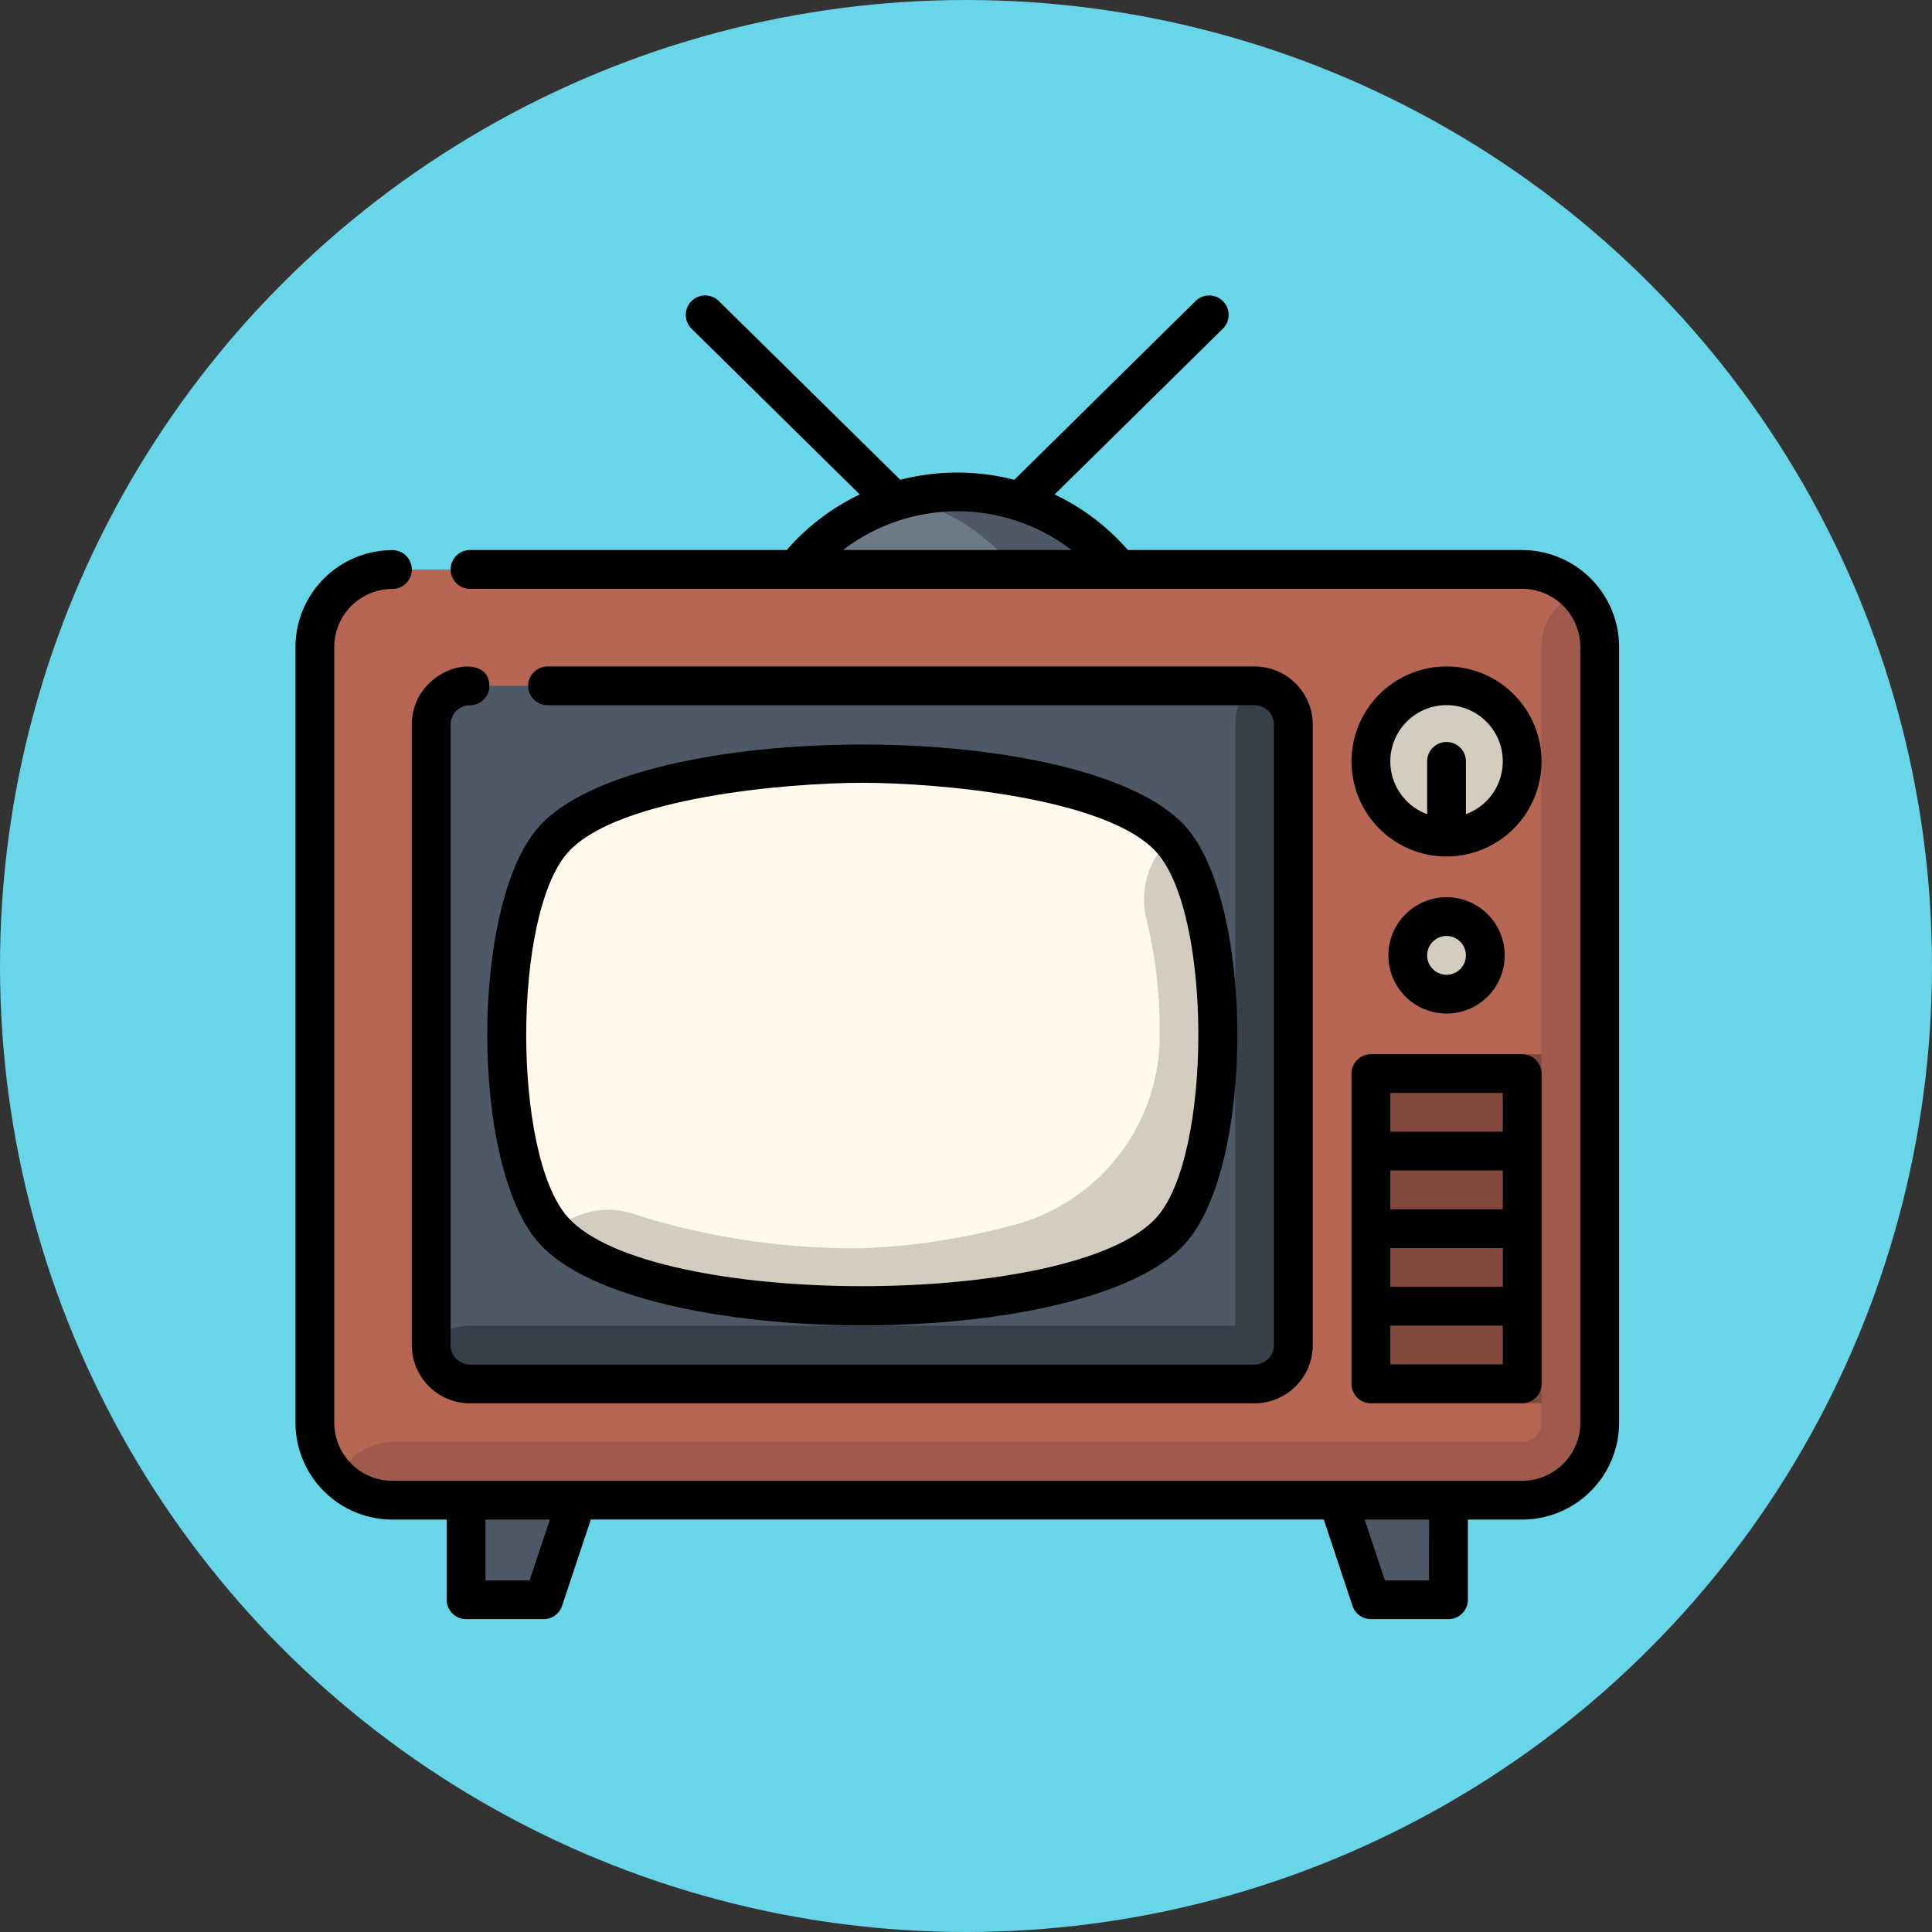 <svg xmlns="http://www.w3.org/2000/svg" width="85" height="85" viewBox="0 0 85 85">
  <rect x="0" y="0" width="85" height="85" fill="#333333" stroke="none"/>
  <g id="Grupo_1113038" data-name="Grupo 1113038" transform="translate(-180.084 -767)">
    <circle id="Elipse_11571" data-name="Elipse 11571" cx="42.5" cy="42.5" r="42.5" transform="translate(180.084 767)" fill="#68d5e9"/>
    <g id="televisor" transform="translate(193.084 780)">
      <path id="Trazado_979131" data-name="Trazado 979131" d="M207.718,79.411a9.111,9.111,0,0,0-14.217,0v2.237h14.217Z" transform="translate(-171.492 -67.355)" fill="#4d5967"/>
      <path id="Trazado_979132" data-name="Trazado 979132" d="M198.335,78.523a9.111,9.111,0,0,0-4.834,3.125v2.237h9.668V81.648A9.112,9.112,0,0,0,198.335,78.523Z" transform="translate(-171.492 -69.592)" fill="#6c7a88"/>
      <g id="Grupo_1113036" data-name="Grupo 1113036" transform="translate(7.507 51.865)">
        <path id="Trazado_979133" data-name="Trazado 979133" d="M66.853,461.517H68.8a.853.853,0,0,0,.809-.583l1.265-3.8L68.275,456,66,457.139v3.526A.853.853,0,0,0,66.853,461.517Z" transform="translate(-66 -456.001)" fill="#4d5967"/>
        <path id="Trazado_979134" data-name="Trazado 979134" d="M403.168,457.139l1.265,3.8a.853.853,0,0,0,.809.583h1.944a.853.853,0,0,0,.853-.853v-3.526L405.765,456Z" transform="translate(-364.819 -456.001)" fill="#4d5967"/>
      </g>
      <path id="Trazado_979135" data-name="Trazado 979135" d="M60.616,146.948h-49.7A3.412,3.412,0,0,1,7.5,143.536V109.414A3.412,3.412,0,0,1,10.912,106h49.7a3.412,3.412,0,0,1,3.412,3.412v34.122A3.412,3.412,0,0,1,60.616,146.948Z" transform="translate(-6.647 -93.945)" fill="#b66652"/>
      <path id="Trazado_979136" data-name="Trazado 979136" d="M19.017,155.054h49.7a3.412,3.412,0,0,0,3.412-3.412V117.52a3.4,3.4,0,0,0-.961-2.372,2.559,2.559,0,0,0-1.6,2.372v34.122a.854.854,0,0,1-.853.853h-49.7a2.559,2.559,0,0,0-2.372,1.6A3.4,3.4,0,0,0,19.017,155.054Z" transform="translate(-14.752 -102.051)" fill="#a05a4b"/>
      <path id="Trazado_979137" data-name="Trazado 979137" d="M52.5,180v-27.3A1.706,1.706,0,0,1,54.206,151h34.52a1.706,1.706,0,0,1,1.706,1.706V180a1.706,1.706,0,0,1-1.706,1.706H54.206A1.706,1.706,0,0,1,52.5,180Z" transform="translate(-46.529 -133.826)" fill="#4d5967"/>
      <path id="Trazado_979138" data-name="Trazado 979138" d="M88.726,181.711A1.706,1.706,0,0,0,90.432,180v-27.3A1.706,1.706,0,0,0,88.726,151h-.2a2.549,2.549,0,0,0-.652,1.706v26.445H54.206a2.55,2.55,0,0,0-1.706.652v.2a1.706,1.706,0,0,0,1.706,1.706h34.52Z" transform="translate(-46.529 -133.826)" fill="#35404a"/>
      <path id="Trazado_979139" data-name="Trazado 979139" d="M97.389,204.887c-.431,0-10.589-.038-13.571-3.329-1.919-2.117-2.068-7.128-2.068-8.613s.149-6.5,2.068-8.613c1.1-1.214,3.323-2.125,6.608-2.708a39.358,39.358,0,0,1,13.927,0c3.285.583,5.508,1.494,6.608,2.708,1.919,2.117,2.068,7.128,2.068,8.613s-.149,6.5-2.068,8.613C107.979,204.849,97.82,204.887,97.389,204.887Z" transform="translate(-72.452 -160.415)" fill="#fff9eb"/>
      <g id="Grupo_1113037" data-name="Grupo 1113037" transform="translate(11.366 17.175)">
        <path id="Trazado_979140" data-name="Trazado 979140" d="M127.072,210.274h0l0,0a3.562,3.562,0,0,0-1.062,3.559,20.372,20.372,0,0,1,.572,5.053q0,.148,0,.3a8.641,8.641,0,0,1-6.613,8.116,29.46,29.46,0,0,1-6.463.971,31.9,31.9,0,0,1-9.9-1.451,3.568,3.568,0,0,0-3.666.677l0,0h0c2.982,3.291,13.14,3.329,13.571,3.329s10.589-.038,13.571-3.329c1.919-2.117,2.068-7.128,2.068-8.613S128.991,212.391,127.072,210.274Z" transform="translate(-99.929 -203.532)" fill="#d3cdbf"/>
        <circle id="Elipse_11582" data-name="Elipse 11582" cx="3.327" cy="3.327" r="3.327" transform="translate(35.95)" fill="#d3cdbf"/>
        <circle id="Elipse_11583" data-name="Elipse 11583" cx="1.706" cy="1.706" r="1.706" transform="translate(37.57 10.152)" fill="#d3cdbf"/>
      </g>
      <path id="Trazado_979141" data-name="Trazado 979141" d="M416.86,308.859h-7.507a.853.853,0,0,1-.853-.853V294.357a.853.853,0,0,1,.853-.853h7.507Z" transform="translate(-362.038 -260.121)" fill="#81493b"/>
      <path id="Trazado_979142" data-name="Trazado 979142" d="M53.969,11.2H36.623A9.945,9.945,0,0,0,33.4,8.754l7.4-7.293a.853.853,0,0,0-1.2-1.215L31.625,8.109a10.06,10.06,0,0,0-5.016,0L18.626.246a.853.853,0,1,0-1.2,1.215l7.4,7.293A9.944,9.944,0,0,0,21.611,11.2H7.678a.853.853,0,1,0,0,1.706H53.969a2.562,2.562,0,0,1,2.559,2.559V49.591a2.562,2.562,0,0,1-2.559,2.559H4.265a2.562,2.562,0,0,1-2.559-2.559V15.469A2.562,2.562,0,0,1,4.265,12.91a.853.853,0,1,0,0-1.706A4.27,4.27,0,0,0,0,15.469V49.591a4.27,4.27,0,0,0,4.265,4.265H6.654v3.526a.853.853,0,0,0,.853.853h3.412a.853.853,0,0,0,.809-.583l1.265-3.8H45.241l1.265,3.8a.853.853,0,0,0,.809.583h3.412a.853.853,0,0,0,.853-.853V53.856h2.389a4.27,4.27,0,0,0,4.265-4.265V15.469A4.27,4.27,0,0,0,53.969,11.2Zm-29.881,0a8.265,8.265,0,0,1,10.059,0ZM10.3,56.529H8.36V53.856h2.835Zm39.57,0H47.93l-.891-2.673h2.835Z" transform="translate(0 0)"/>
      <path id="Trazado_979143" data-name="Trazado 979143" d="M45,146.061v27.3a2.562,2.562,0,0,0,2.559,2.559h34.52a2.562,2.562,0,0,0,2.559-2.559v-27.3a2.562,2.562,0,0,0-2.559-2.559H50.972a.853.853,0,0,0,0,1.706H82.079a.854.854,0,0,1,.853.853v27.3a.854.854,0,0,1-.853.853H47.559a.854.854,0,0,1-.853-.853v-27.3a.854.854,0,0,1,.853-.853.853.853,0,0,0,.853-.853C48.412,142.711,45,143.536,45,146.061Z" transform="translate(-39.882 -127.18)"/>
      <path id="Trazado_979144" data-name="Trazado 979144" d="M104.885,195.65c3.061-3.378,3.063-14.992,0-18.372-4.326-4.775-24.064-4.794-28.407,0-3.062,3.379-3.062,14.993,0,18.372C80.816,200.439,100.537,200.448,104.885,195.65ZM77.742,178.423c2.186-2.413,9.666-3.049,12.939-3.049s10.753.636,12.939,3.049c2.463,2.718,2.462,13.364,0,16.081-3.646,4.024-22.236,4.021-25.879,0C75.279,191.786,75.28,181.14,77.742,178.423Z" transform="translate(-65.744 -153.934)"/>
      <path id="Trazado_979145" data-name="Trazado 979145" d="M408.5,308.006a.853.853,0,0,0,.853.853h6.654a.853.853,0,0,0,.853-.853V294.357a.853.853,0,0,0-.853-.853h-6.654a.853.853,0,0,0-.853.853Zm1.706-12.8h4.948v1.706h-4.948Zm0,3.412h4.948v1.706h-4.948Zm0,3.412h4.948v1.706h-4.948Zm0,3.412h4.948v1.706h-4.948Z" transform="translate(-362.038 -260.121)"/>
      <path id="Trazado_979146" data-name="Trazado 979146" d="M416.86,147.682a4.18,4.18,0,1,0-4.18,4.18A4.185,4.185,0,0,0,416.86,147.682ZM413.533,150v-2.322a.853.853,0,1,0-1.706,0V150a2.474,2.474,0,1,1,1.706,0Z" transform="translate(-362.038 -127.18)"/>
      <path id="Trazado_979147" data-name="Trazado 979147" d="M422.75,235.314a2.559,2.559,0,1,0,2.559-2.559A2.562,2.562,0,0,0,422.75,235.314Zm3.412,0a.853.853,0,1,1-.853-.853A.854.854,0,0,1,426.162,235.314Z" transform="translate(-374.667 -206.281)"/>
    </g>
  </g>
</svg>
